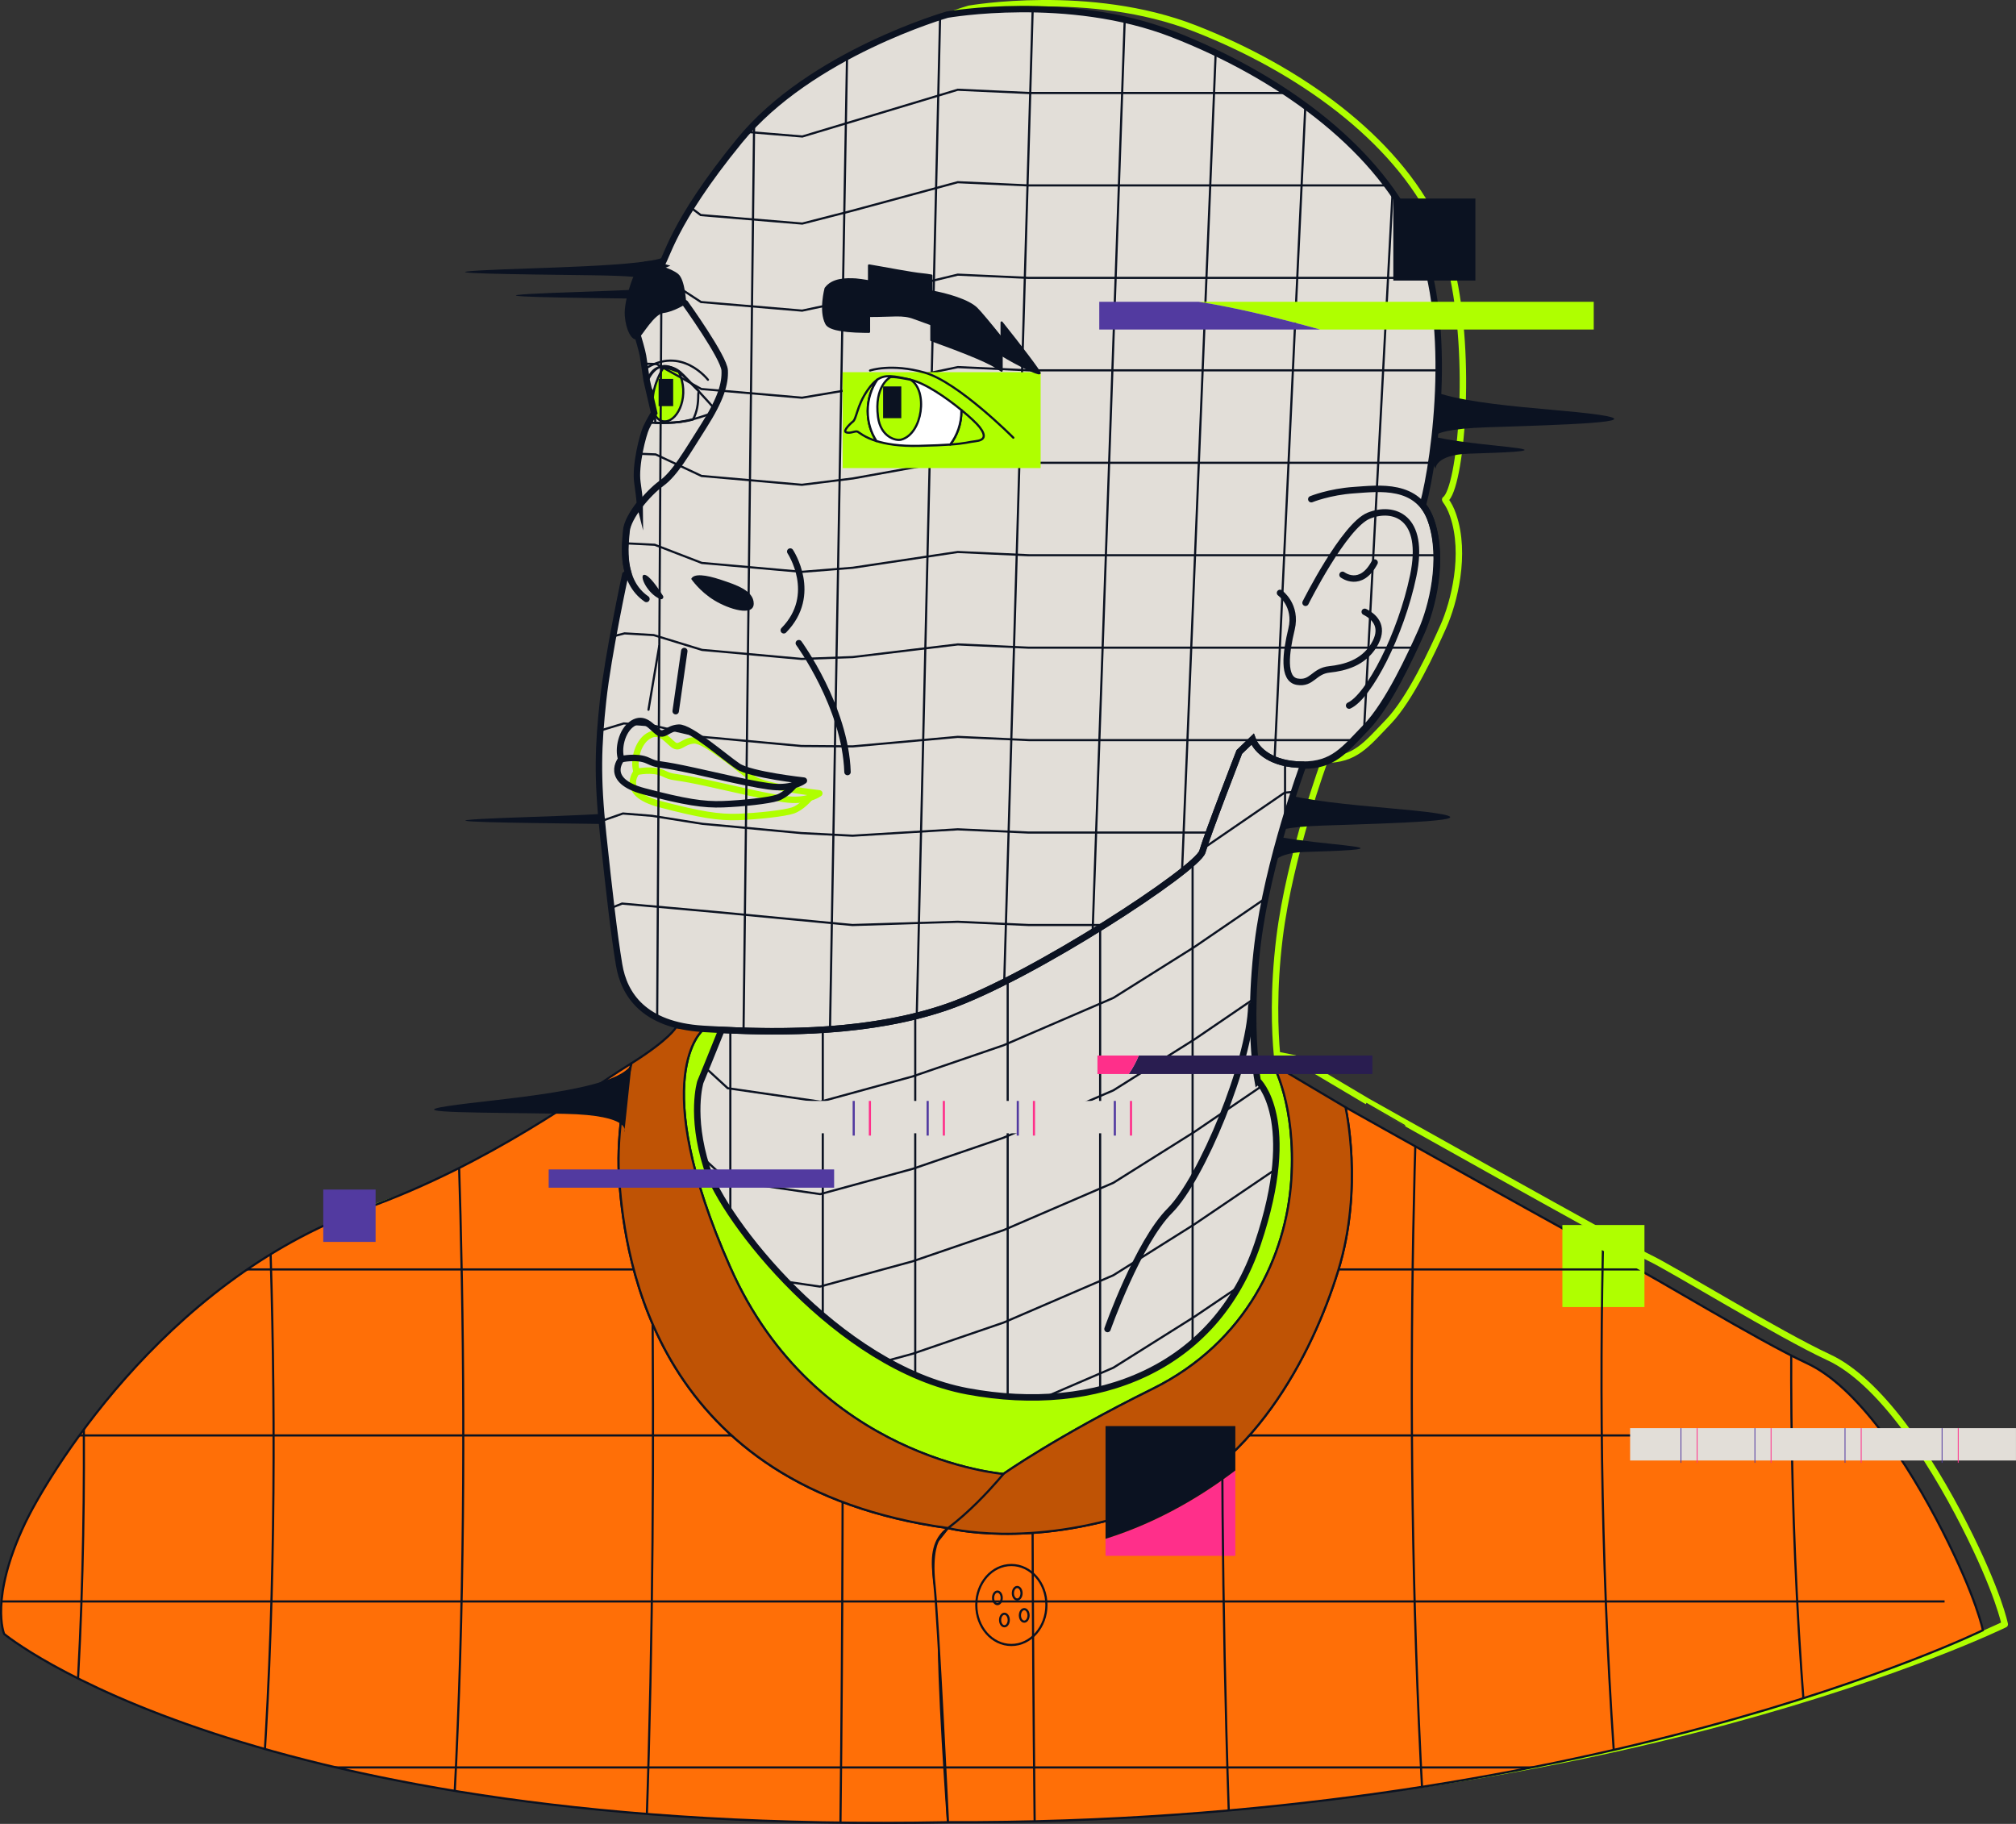 <?xml version="1.0" encoding="UTF-8"?><svg id="Layer_2" xmlns="http://www.w3.org/2000/svg" xmlns:xlink="http://www.w3.org/1999/xlink" viewBox="0 0 938.29 848.92"><rect x="0" y="0" width="938.29" height="848.92" fill="#333333" stroke="none"/><defs><style>.cls-1,.cls-2,.cls-3,.cls-4,.cls-5,.cls-6,.cls-7,.cls-8,.cls-9,.cls-10,.cls-11{fill:none;}.cls-2,.cls-3,.cls-12,.cls-11{stroke-width:3px;}.cls-2,.cls-13,.cls-14,.cls-15,.cls-16,.cls-17,.cls-18,.cls-4,.cls-5,.cls-6,.cls-12,.cls-11{stroke:#0b1221;}.cls-2,.cls-6,.cls-7,.cls-8,.cls-12,.cls-9,.cls-10{stroke-miterlimit:10;}.cls-3{stroke:#afff00;}.cls-3,.cls-13,.cls-14,.cls-15,.cls-16,.cls-17,.cls-18,.cls-4,.cls-5,.cls-11{stroke-linecap:round;stroke-linejoin:round;}.cls-19{clip-path:url(#clippath);}.cls-20{fill:#ff2f8a;}.cls-21,.cls-18{fill:#afff00;}.cls-22,.cls-14,.cls-12{fill:#e2ded8;}.cls-23,.cls-13{fill:#0b1221;}.cls-24{fill:#291d50;}.cls-25{fill:#523aa0;}.cls-13,.cls-14,.cls-15,.cls-16,.cls-17,.cls-18,.cls-4{stroke-width:1.01px;}.cls-15{fill:#ff6f07;}.cls-16{fill:#fff;}.cls-17{fill:#bf5305;}.cls-26{clip-path:url(#clippath-1);}.cls-27{clip-path:url(#clippath-2);}.cls-5{stroke-width:1.01px;}.cls-7,.cls-10{stroke:#ff2f8a;}.cls-8,.cls-9{stroke:#523aa0;}.cls-9,.cls-10{stroke-width:.39px;}</style><clipPath id="clippath"><path class="cls-12" d="M585.35,503.07s-.62-3.33-1.18-9.39c-1-10.71-1.84-29.98,1.18-54.58,4.74-38.5,21.12-82.76,21.12-82.76l-.28-.42c-14.08-.04-21.31-6.52-23.22-11.86l-6.17,5.94s-14.89,38.37-17.18,46.39c-2.29,8.02-79.04,58.42-118.55,72.16-24.74,8.6-52.36,11.14-76.31,11.42-10.54,.12-20.38-.19-28.94-.62-3.72,9.39-9.88,24.31-9.88,24.31,0,0-4.74,15.4,2.96,39.68,7.7,24.28,61.01,92.99,121.42,104.24,60.41,11.25,115.5-10.66,135.04-68.71,19.55-58.04,0-75.81,0-75.81Z"/></clipPath><clipPath id="clippath-1"><path class="cls-2" d="M662.59,235.59l-.3-.77c5.78-21.48,14.87-88.39-4.13-128.05-19-39.65-63.61-71.87-112.35-90.87-48.74-19-104.92-9.09-104.92-9.09,0,0-63.61,18.17-96.66,58.65-32.08,39.3-33.8,55.24-36.89,58.4,.07,.02,.13,.03,.2,.05l-.48,.2c.1-.07,.19-.16,.28-.25-2.98-.85-5.94-1.2-7.43-.46-3.05,1.53-8.14,16.78-7.63,23.39,.51,6.61,3.05,10.68,4.58,9.66,0,0,2.12,7.15,2.41,9.17,.29,2.02,1.73,11.56,1.73,11.56l3.47,15.03s-2.31,3.76-3.76,6.94c-1.45,3.18-5.2,17.34-4.05,25.44,1.16,8.09,1.16,10.12,1.16,10.12l-.06-.24c-3.36,4.3-6,8.92-6.3,12.38-.36,4.16-1.4,12.17,.85,19.64l-1.3,1.03s-8.02,37.23-10.31,58.42c-2.29,21.19-2.86,35.51,0,62.43,2.86,26.92,5.15,46.96,7.45,60.71,2.29,13.75,11.45,28.06,38.95,29.78,2.71,.17,5.65,.33,8.71,.49,28.01,1.41,69.63,1.59,105.26-10.8,39.52-13.75,116.26-64.15,118.55-72.16,2.29-8.02,17.18-46.39,17.18-46.39l6.17-5.94c1.91,5.34,9.15,11.82,23.22,11.86,.04,0,.08,0,.12,0,14.16,0,19.14-6.89,29.47-17.61,10.33-10.72,20.67-33.3,25.64-44.4,4.98-11.1,10.72-33.68,4.59-51.67-.9-2.64-2.06-4.84-3.43-6.66Z"/></clipPath><clipPath id="clippath-2"><path class="cls-1" d="M903.98,712.38c-16.04-31.5-39.52-67.01-63-77.89-23.48-10.88-72.74-41.24-83.62-46.39-10.88-5.15-131.15-72.74-131.15-72.74,0,0,8.59,37.23-3.44,76.17-12.03,38.94-40.09,93.93-92.21,111.68-52.12,17.75-89.35,8.02-89.35,8.02l-4.58,5.73s-2.8,4.25-2.06,16.53c-.98-8.9-.43-16.95,6.64-22.25-136.88-18.9-150.05-126-152.92-160.36-1.74-20.84,2.21-42.3,5.59-55.97-.52,.32-1.04,.65-1.58,.99-19.47,12.03-63.87,45.69-122.53,66.72-95.29,34.17-149.03,127.22-158.11,146.33-16.69,35.13-9.74,51.54-9.74,51.54,0,0,112.83,93.93,439.28,87.63,0,0-3.88-53.96-4.16-79.43,1.93,33.23,4.16,79.43,4.16,79.43,297.24,1.15,481.66-89.34,481.66-89.34,0,0-2.86-14.89-18.9-46.39Z"/></clipPath></defs><g id="background_black"><g><path class="cls-3" d="M914.16,709.66c-16.04-31.5-39.52-67.01-63-77.89-23.48-10.88-72.74-41.24-83.62-46.39-10.88-5.15-131.15-72.73-131.15-72.74h0s-33.79-20.05-33.79-20.05c0,0-3.29-.66-8.25-1.63-1-10.71-1.84-29.98,1.18-54.58,4.74-38.5,21.12-82.76,21.12-82.76h0c14.16,0,19.14-6.89,29.47-17.61,10.33-10.72,20.67-33.3,25.64-44.4,4.98-11.1,10.72-33.68,4.59-51.67-.03-.09-.07-.16-.1-.25-.02-.06-.03-.11-.05-.17-.9-2.64-2.06-4.84-3.43-6.66l-.14-.36c7.18-5.18,12.86-65.1,2.85-107.38-1.74-7.53-4.07-14.67-7.14-21.08-19-39.65-63.61-71.87-112.35-90.87-48.74-19-104.92-9.09-104.92-9.09,0,0-63.61,18.18-96.66,58.65-32.08,39.3-33.8,55.24-36.89,58.4-2.98-.85-5.94-1.2-7.43-.46-3.05,1.53-8.14,16.78-7.63,23.39,.2,2.58,.71,4.76,1.35,6.41,1,2.84,2.38,4.28,3.35,3.68,.45,1.55,2.04,7.01,2.28,8.74,.14,.95,.53,3.58,.91,6.09-.06,.04-.12,.07-.18,.11l.2,.03c.42,2.76,.81,5.33,.81,5.33l.08,.34c-.09,.3-.14,.49-.14,.49,0,0,.62,2.06,1.38,4.88l1.77,7.68c.03,.17,.07,.33,.11,.5l.26,1.14s-2.31,3.76-3.76,6.94c-1.45,3.18-5.2,17.34-4.05,25.44,1.16,8.09,1.16,10.12,1.16,10.12l-.06-.24c-3.36,4.3-6,8.92-6.3,12.38-.36,4.16-1.4,12.17,.85,19.64l-1.3,1.03s-8.02,37.23-10.31,58.42c-2.29,21.19-2.86,35.51,0,62.43,2.86,26.92,5.15,46.96,7.45,60.71,2.29,13.75,11.45,28.06,38.95,29.78l-.47,.36-11.97-1.09s-2.71,5.41-20.75,16.77c-.21,.86-.42,1.74-.64,2.65,.21-.91,.43-1.8,.64-2.65-.52,.33-1.04,.65-1.58,.99-19.47,12.03-63.87,45.69-122.53,66.72-95.29,34.17-149.03,127.22-158.11,146.33-16.69,35.13-9.74,51.54-9.74,51.54,0,0,112.83,93.93,439.28,87.63h0c297.24,1.15,481.66-89.34,481.66-89.34,0,0-2.86-14.89-18.9-46.39Z"/><path class="cls-23" d="M299.11,131.3s12.2-2.74-23.66-3.18c-35.86-.45-75.18-.89-52.05-2.24,23.13-1.34,79.53-1.72,86.47-6.64l-10.76,12.06Z"/><path class="cls-23" d="M322.74,142.21s12.2-2.74-23.66-3.18c-35.86-.45-75.18-.89-52.05-2.24,23.13-1.34,79.53-1.72,86.47-6.64l-10.76,12.06Z"/><path class="cls-23" d="M299.23,386.62s12.2-2.74-23.66-3.18c-35.86-.45-75.18-.89-52.05-2.24,23.13-1.34,79.53-1.72,86.47-6.64l-10.76,12.06Z"/><path class="cls-23" d="M668.68,207.1s-12.2-7.07,23.66-8.23c35.86-1.16,75.18-2.31,52.05-5.78s-79.53-4.45-86.47-17.17l10.76,31.19Z"/><path class="cls-23" d="M668.09,218.25s-.25-6.58,15.53-7.09c15.78-.51,33.09-1.02,22.91-2.55-10.18-1.53-44.34-3.62-47.39-9.22l8.96,18.85Z"/><path class="cls-23" d="M592.35,392.47s-12.2-7.07,23.66-8.23c35.86-1.16,75.18-2.31,52.05-5.78s-79.53-4.45-86.47-17.17l10.76,31.19Z"/><path class="cls-23" d="M591.76,403.63s-.25-6.58,15.53-7.09c15.78-.51,33.09-1.02,22.91-2.55-10.18-1.53-44.34-3.62-47.39-9.22l8.96,18.85Z"/><path class="cls-15" d="M441.22,711.24c-136.88-18.9-150.05-126-152.92-160.36-1.74-20.84,2.21-42.3,5.59-55.97-.52,.32-1.04,.65-1.58,.99-19.47,12.03-63.87,45.69-122.53,66.72-95.29,34.17-149.03,127.22-158.11,146.33-16.69,35.13-9.74,51.55-9.74,51.55,0,0,112.83,93.93,439.28,87.63,0,0-5.15-71.59-4.01-88.77,1.15-17.18-9.74-37.8,4.01-48.11Z"/><path class="cls-15" d="M441.22,848.12c297.24,1.15,481.66-89.35,481.66-89.35,0,0-2.86-14.89-18.9-46.39-16.04-31.5-39.52-67.01-63-77.89-23.48-10.88-72.74-41.24-83.62-46.39-10.88-5.15-131.15-72.74-131.15-72.74,0,0,8.59,37.23-3.44,76.17-12.03,38.95-40.09,93.93-92.21,111.68-52.12,17.75-89.35,8.02-89.35,8.02l-4.58,5.73s-3.44,5.15-1.72,20.62c1.72,15.46,6.3,110.54,6.3,110.54Z"/><ellipse class="cls-4" cx="470.71" cy="747.03" rx="16.32" ry="18.61"/><ellipse class="cls-4" cx="464.21" cy="743.71" rx="2.01" ry="2.91"/><ellipse class="cls-4" cx="473.43" cy="741.56" rx="2.01" ry="2.91"/><path class="cls-4" d="M469.49,754.02c0,1.61-.9,2.91-2.01,2.91-1.11,0-2.01-1.3-2.01-2.91s.9-2.91,2.01-2.91,2.01,1.3,2.01,2.91Z"/><ellipse class="cls-4" cx="476.7" cy="751.87" rx="2.01" ry="2.91"/><path class="cls-14" d="M662.59,235.59l-.3-.77c5.78-21.48,14.87-88.39-4.13-128.05-19-39.65-63.61-71.87-112.35-90.87-48.74-19-104.92-9.09-104.92-9.09,0,0-63.61,18.17-96.66,58.65-32.08,39.3-33.8,55.24-36.89,58.4,.07,.02,.13,.03,.2,.05l-.48,.2c.1-.07,.19-.16,.28-.25-2.98-.85-5.94-1.2-7.43-.46-3.05,1.53-8.14,16.78-7.63,23.39,.51,6.61,3.05,10.68,4.58,9.66,0,0,2.12,7.15,2.41,9.17,.29,2.02,1.73,11.56,1.73,11.56l3.47,15.03s-2.31,3.76-3.76,6.94c-1.45,3.18-5.2,17.34-4.05,25.44,1.16,8.09,1.16,10.12,1.16,10.12l-.06-.24c-3.36,4.3-6,8.92-6.3,12.38-.36,4.16-1.4,12.17,.85,19.64l-1.3,1.03s-8.02,37.23-10.31,58.42c-2.29,21.19-2.86,35.51,0,62.43,2.86,26.92,5.15,46.96,7.45,60.71,2.29,13.75,11.45,28.06,38.95,29.78,2.71,.17,5.65,.33,8.71,.49,28.01,1.41,69.63,1.59,105.26-10.8,39.52-13.75,116.26-64.15,118.55-72.16,2.29-8.02,17.18-46.39,17.18-46.39l6.17-5.94c1.91,5.34,9.15,11.82,23.22,11.86,.04,0,.08,0,.12,0,14.16,0,19.14-6.89,29.47-17.61,10.33-10.72,20.67-33.3,25.64-44.4,4.98-11.1,10.72-33.68,4.59-51.67-.9-2.64-2.06-4.84-3.43-6.66Z"/><path class="cls-13" d="M318.88,141.12s-.51-10.68-3.56-13.22c-3.05-2.54-12.2-5.59-15.26-4.07s-8.14,16.78-7.63,23.39c.51,6.61,3.05,10.68,4.58,9.66s7.12-11.19,11.7-11.7c4.58-.51,10.17-4.07,10.17-4.07Z"/><path class="cls-4" d="M329.49,176.75s-12.43-16.19-29.48-4.91"/><path class="cls-4" d="M297.02,156.88s2.12,7.15,2.41,9.17c.29,2.02,1.73,11.56,1.73,11.56,3.76-8.09,8.38-8.38,13.01-5.78,4.62,2.6,17.92,17.92,17.92,17.92"/><path class="cls-4" d="M304.05,182.53s-2.6-2.89-2.89-4.91"/><path class="cls-11" d="M318.88,141.12s18.12,25.22,18.41,31.29c.29,6.07-1.73,13.3-9.83,26.01-8.09,12.72-13.3,21.97-19.66,26.59-6.36,4.62-15.61,15.61-16.19,22.26s-2.89,23.12,9.25,31.51"/><path class="cls-11" d="M367.79,256.71s13.33,19.99-3,36.65"/><g><path class="cls-3" d="M381.31,369.25s-24.66-2.67-30.65-6.66c-6-4-22.32-18.33-27.65-17.99-5.33,.33-6.66,4.33-9.66,2-3-2.33-6.33-7.33-11.66-4-5.33,3.33-7,12.33-5.33,16.66,0,0,7.33-1.67,12.33,.67,5,2.33,3.33,1,16.33,3.67,12.99,2.67,35.32,8.33,43.65,8.66,8.33,.33,12.66-3,12.66-3Z"/><path class="cls-3" d="M296.35,359.25s-8.33,10,10.66,14.99c18.99,5,27.65,6.33,36.65,6,9-.33,21.32-1.67,25.32-3,4-1.33,7.66-5.66,7.66-5.66"/></g><g><path class="cls-11" d="M374.13,363.33s-24.66-2.67-30.65-6.66c-6-4-22.32-18.33-27.65-17.99-5.33,.33-6.66,4.33-9.66,2-3-2.33-6.33-7.33-11.66-4-5.33,3.33-7,12.33-5.33,16.66,0,0,7.33-1.67,12.33,.67s3.33,1,16.33,3.67,35.32,8.33,43.65,8.66c8.33,.33,12.66-3,12.66-3Z"/><path class="cls-11" d="M289.16,353.33s-8.33,10,10.66,14.99c18.99,5,27.65,6.33,36.65,6,9-.33,21.32-1.67,25.32-3,4-1.33,7.66-5.66,7.66-5.66"/></g><path class="cls-11" d="M371.79,299.36s21.66,29.65,22.66,59.97"/><line class="cls-4" x1="306.82" y1="300.69" x2="301.82" y2="330.34"/><line class="cls-11" x1="318.48" y1="303.02" x2="314.48" y2="331.01"/><path class="cls-23" d="M307.33,278.84c.92,.37,1.77-.68,1.24-1.52-2.14-3.4-6.44-9.78-8.68-9.78-2.7,0,1.44,8.92,7.44,11.3Z"/><path class="cls-23" d="M321.71,269.46s3.83,5.74,10.72,9.95c6.89,4.21,18.37,7.65,18.37,1.53,0-6.12-8.42-8.8-15.31-11.1-6.89-2.3-12.63-3.06-13.78-.38Z"/><path class="cls-11" d="M610.3,232.34s8.42-3.44,19.9-4.21c11.48-.77,29.85-3.44,35.98,14.54,6.12,17.99,.38,40.57-4.59,51.67-4.98,11.1-15.31,33.68-25.64,44.4-10.33,10.72-15.31,17.61-29.47,17.61s-21.43-6.51-23.35-11.86"/><path class="cls-11" d="M595.75,275.97s8.04,5.74,5.36,16.84c-2.68,11.1-4.21,23.35,2.68,24.49,6.89,1.15,7.65-4.98,14.93-5.74,7.27-.77,15.69-3.06,20.67-11.1,4.98-8.04,1.15-13.01-4.21-15.69"/><path class="cls-11" d="M607.62,280.56s17.99-35.98,29.47-40.57c11.48-4.59,26.41,.38,20.67,27.94-5.74,27.56-20.67,56.26-29.85,60.47"/><path class="cls-11" d="M624.84,267.55s8.42,6.51,14.93-5.74"/><path class="cls-14" d="M307.54,123.92c-.07-.02-.13-.04-.2-.05-.09,.09-.19,.18-.28,.25l.48-.2Z"/><path class="cls-18" d="M536.29,646.52c44.1-21.76,62.43-62.43,64.72-97.36,2.29-34.92-8.58-53.82-8.59-53.84h0s-3.29-.66-8.25-1.64c.57,6.05,1.18,9.39,1.18,9.39,0,0,19.55,17.77,0,75.81-19.55,58.04-74.63,79.96-135.04,68.71-60.41-11.25-113.72-79.96-121.42-104.24-7.7-24.28-2.96-39.68-2.96-39.68,0,0,6.17-14.92,9.88-24.31,8.56,.43,18.4,.74,28.94,.62-9.19-.27-14.75-.43-14.75-.43l-22.91-.68-.47,.36,.63,.06s-26.92,21.19,12.6,110.54c39.52,89.34,127.13,96.22,127.14,96.22h0s25.2-17.75,69.3-39.52Z"/><path class="cls-17" d="M626.21,515.36l-33.79-20.05h0s10.88,18.91,8.59,53.84c-2.29,34.94-20.62,75.6-64.72,97.36-44.1,21.76-69.3,39.52-69.3,39.52h0l-25.77,25.2s37.23,9.74,89.35-8.02c52.12-17.75,80.18-72.74,92.21-111.68,12.03-38.94,3.44-76.17,3.44-76.17Z"/><path class="cls-17" d="M339.85,589.82c-39.52-89.34-12.6-110.54-12.6-110.54l-.63-.06-11.97-1.09s-2.71,5.41-20.75,16.77c-3.38,13.67-7.33,35.13-5.59,55.97,2.86,34.36,16.04,141.46,152.92,160.36,9.8-7.35,18.7-17,23.02-21.95,1.74-1.99,2.76-3.25,2.76-3.25,0,0-87.63-6.87-127.15-96.22Z"/><g><path class="cls-22" d="M585.35,503.07s-.62-3.33-1.18-9.39c-1-10.71-1.84-29.98,1.18-54.58,4.74-38.5,21.12-82.76,21.12-82.76l-.28-.42c-14.08-.04-21.31-6.52-23.22-11.86l-6.17,5.94s-14.89,38.37-17.18,46.39c-2.29,8.02-79.04,58.42-118.55,72.16-24.74,8.6-52.36,11.14-76.31,11.42-10.54,.12-20.38-.19-28.94-.62-3.72,9.39-9.88,24.31-9.88,24.31,0,0-4.74,15.4,2.96,39.68,7.7,24.28,61.01,92.99,121.42,104.24,60.41,11.25,115.5-10.66,135.04-68.71,19.55-58.04,0-75.81,0-75.81Z"/><g class="cls-19"><g><g><line class="cls-6" x1="253.85" y1="286.92" x2="253.85" y2="713.34"/><line class="cls-6" x1="296.88" y1="286.92" x2="296.88" y2="713.34"/><line class="cls-6" x1="339.91" y1="286.92" x2="339.91" y2="713.34"/><line class="cls-6" x1="382.94" y1="286.92" x2="382.94" y2="713.34"/><line class="cls-6" x1="425.97" y1="286.92" x2="425.97" y2="713.34"/><line class="cls-6" x1="469" y1="286.92" x2="469" y2="713.34"/><line class="cls-6" x1="512.03" y1="286.92" x2="512.03" y2="713.34"/><line class="cls-6" x1="555.06" y1="286.92" x2="555.06" y2="713.34"/><line class="cls-6" x1="598.09" y1="286.92" x2="598.09" y2="713.34"/><line class="cls-6" x1="641.12" y1="286.92" x2="641.12" y2="713.34"/></g><g><polyline class="cls-6" points="660.7 276.97 597.6 282.91 555.84 311.71 518.17 335.38 467.06 357.42 424.64 371.96 382.22 383.69 338.7 377.41 295.19 337.43 234.27 306.5"/><polyline class="cls-6" points="660.7 320 597.72 325.93 555.84 354.74 518.17 378.41 467.06 400.45 424.64 414.99 382.09 426.71 338.7 420.44 295.19 380.46 250.39 356.67 234.27 349.53"/><polyline class="cls-6" points="660.7 363.03 597.84 368.96 555.84 397.77 518.17 421.44 467.06 443.48 424.64 458.02 381.97 469.74 338.7 463.47 295.19 423.49 250.69 398.8 234.27 392.55"/><polyline class="cls-6" points="660.7 406.06 597.97 411.99 555.84 440.8 518.17 464.47 467.06 486.51 424.64 501.05 381.85 512.77 338.7 506.5 295.19 466.51 250.99 440.94 234.27 435.58"/><polyline class="cls-6" points="660.7 449.09 598.09 455.02 555.84 483.83 518.17 507.5 467.06 529.54 424.64 544.07 381.73 555.8 338.7 549.53 295.19 509.54 251.28 483.08 234.27 478.61"/><polyline class="cls-6" points="660.7 492.12 598.21 498.05 555.84 526.86 518.17 550.53 467.06 572.56 424.64 587.1 381.61 598.83 338.7 592.56 295.19 552.57 251.58 525.21 234.27 521.64"/><polyline class="cls-6" points="660.7 535.14 598.33 541.08 555.84 569.88 518.17 593.56 467.06 615.59 424.64 630.13 381.49 641.86 338.7 635.59 295.19 595.6 251.88 567.35 234.27 564.67"/><polyline class="cls-6" points="660.7 578.17 598.45 584.11 555.84 612.91 518.17 636.59 467.06 658.62 424.64 673.16 381.37 684.89 338.7 678.61 295.19 638.63 252.17 609.49 234.27 607.7"/><polyline class="cls-6" points="660.7 621.2 598.57 627.14 555.84 655.94 518.17 679.62 467.06 701.65 424.64 716.19 381.25 727.92 338.7 721.64 295.19 681.66 252.47 651.62 234.27 650.73"/><polyline class="cls-6" points="660.7 664.23 598.69 670.17 555.84 698.97 518.17 722.64 467.06 744.68 424.64 759.22 381.13 770.95 338.7 764.67 295.19 724.69 252.77 693.76 234.27 693.76"/></g></g></g><path class="cls-2" d="M585.35,503.07s-.62-3.33-1.18-9.39c-1-10.71-1.84-29.98,1.18-54.58,4.74-38.5,21.12-82.76,21.12-82.76l-.28-.42c-14.08-.04-21.31-6.52-23.22-11.86l-6.17,5.94s-14.89,38.37-17.18,46.39c-2.29,8.02-79.04,58.42-118.55,72.16-24.74,8.6-52.36,11.14-76.31,11.42-10.54,.12-20.38-.19-28.94-.62-3.72,9.39-9.88,24.31-9.88,24.31,0,0-4.74,15.4,2.96,39.68,7.7,24.28,61.01,92.99,121.42,104.24,60.41,11.25,115.5-10.66,135.04-68.71,19.55-58.04,0-75.81,0-75.81Z"/></g><path class="cls-5" d="M324.99,183.6c0-.68,.42-1.58-.08-2.03-7.49-6.95-8.71-11.3-16.58-10.89-5.76,.3-7.39,7.34-7.39,7.34,0,0,4.06,13.42,4.06,18.71,0,0,10.3,.61,17.57-1.51,1.87-3.56,2.42-7.2,2.42-11.61Z"/><path class="cls-4" d="M330.35,192.65s-7.52,2.89-14.16,3.76c-6.65,.87-13.87,.29-13.87,.29"/><path class="cls-18" d="M308.67,171.26s-4.91,7.52-4.91,15.61c0,8.09,3.77,9.5,6.09,9.26,6.04-.62,11.21-12.42,6.06-23.02,0,0-6.94-2.72-7.23-1.85Z"/><rect class="cls-23" x="306.53" y="176.36" width="6.78" height="12.67"/><path class="cls-11" d="M515.46,618.57s14.21-40.28,29.02-55.08c14.81-14.81,37.31-69.3,37.91-95.36"/><g><rect class="cls-22" x="373.69" y="512.42" width="179.59" height="15.06"/><g><line class="cls-8" x1="397.34" y1="512.42" x2="397.34" y2="528.55"/><line class="cls-7" x1="404.87" y1="512.42" x2="404.87" y2="528.55"/></g><g><line class="cls-8" x1="431.76" y1="512.42" x2="431.76" y2="528.55"/><line class="cls-7" x1="439.29" y1="512.42" x2="439.29" y2="528.55"/></g><g><line class="cls-8" x1="473.7" y1="512.42" x2="473.7" y2="528.55"/><line class="cls-7" x1="481.23" y1="512.42" x2="481.23" y2="528.55"/></g><g><line class="cls-8" x1="518.87" y1="512.42" x2="518.87" y2="528.55"/><line class="cls-7" x1="526.39" y1="512.42" x2="526.39" y2="528.55"/></g></g><path class="cls-23" d="M290.58,526.97s4.31-7.9-27.86-8.55c-35.87-.72-77.12-.19-53.98-3.66,23.13-3.47,78.27-6.75,85.21-19.48l-3.37,31.68Z"/><g><g class="cls-26"><g><g><line class="cls-6" x1="265.58" y1=".98" x2="265.58" y2="485.71"/><line class="cls-6" x1="308.61" y1=".98" x2="305.8" y2="484.85"/><line class="cls-6" x1="351.64" y1=".98" x2="346.01" y2="483.98"/><line class="cls-6" x1="394.67" y1=".98" x2="386.23" y2="483.11"/><line class="cls-6" x1="437.7" y1=".98" x2="426.45" y2="482.24"/><line class="cls-6" x1="480.73" y1=".98" x2="466.67" y2="481.37"/><line class="cls-6" x1="523.76" y1=".98" x2="506.88" y2="480.5"/><line class="cls-6" x1="566.78" y1=".98" x2="547.1" y2="479.63"/><line class="cls-6" x1="609.81" y1=".98" x2="587.32" y2="478.77"/><line class="cls-6" x1="652.84" y1=".98" x2="627.53" y2="477.9"/></g><g><polyline class="cls-6" points="672.42 43.28 609.33 43.28 565.82 43.28 522.3 43.28 478.79 43.28 445.76 41.77 373.44 63.53 326.02 59.62 306.92 43.28 246 43.28"/><polyline class="cls-6" points="672.42 86.31 609.45 86.31 565.82 86.31 522.3 86.31 478.79 86.31 445.76 84.8 397.11 97.97 373.39 104.06 332.22 100.61 326.14 100.1 306.47 85.33 292.65 85.2 265.1 86.31 246 86.31"/><polyline class="cls-6" points="672.42 129.34 609.57 129.34 565.82 129.34 522.3 129.34 478.79 129.34 445.76 127.83 397.07 139.54 373.33 144.58 332.33 141.09 326.27 140.58 306.03 127.39 292.26 127.12 265.03 129.34 246 129.34"/><polyline class="cls-6" points="672.42 172.37 609.69 172.37 565.82 172.37 522.3 172.37 478.79 172.37 445.76 170.86 397.02 181.11 373.28 185.11 332.43 181.57 326.4 181.06 305.59 169.44 291.87 169.04 264.95 172.37 246 172.37"/><polyline class="cls-6" points="672.42 215.4 609.81 215.4 565.82 215.4 522.3 215.4 478.79 215.4 445.76 213.89 396.98 222.68 373.22 225.64 332.53 222.06 326.52 221.54 305.14 211.5 291.48 210.96 264.88 215.4 246 215.4"/><polyline class="cls-6" points="672.42 258.43 609.93 258.43 565.82 258.43 522.3 258.43 478.79 258.43 445.76 256.92 396.94 264.25 373.17 266.16 332.63 262.54 326.65 262.02 304.7 253.55 291.09 252.88 264.8 258.43 246 258.43"/><polyline class="cls-6" points="672.42 301.46 610.06 301.46 565.82 301.46 522.3 301.46 478.79 301.46 445.76 299.94 396.89 305.83 373.11 306.69 332.74 303.02 326.77 302.5 304.26 295.6 290.7 294.8 264.72 301.46 246 301.46"/><polyline class="cls-6" points="672.42 344.48 610.18 344.48 565.82 344.48 522.3 344.48 478.79 344.48 445.76 342.97 396.85 347.4 373.06 347.22 332.84 343.5 326.9 342.98 303.81 337.66 290.31 336.72 264.65 344.48 246 344.48"/><polyline class="cls-6" points="672.42 387.51 610.3 387.51 565.82 387.51 522.3 387.51 478.79 387.51 445.76 386 396.81 388.97 373 387.75 332.94 383.99 327.03 383.46 303.37 379.71 289.92 378.64 264.57 387.51 246 387.51"/><polyline class="cls-6" points="672.42 430.54 610.42 430.54 565.82 430.54 522.3 430.54 478.79 430.54 445.76 429.03 396.76 430.54 333.05 424.47 289.53 420.56 264.49 430.54 246 430.54"/></g></g></g><path class="cls-2" d="M662.59,235.59l-.3-.77c5.78-21.48,14.87-88.39-4.13-128.05-19-39.65-63.61-71.87-112.35-90.87-48.74-19-104.92-9.09-104.92-9.09,0,0-63.61,18.17-96.66,58.65-32.08,39.3-33.8,55.24-36.89,58.4,.07,.02,.13,.03,.2,.05l-.48,.2c.1-.07,.19-.16,.28-.25-2.98-.85-5.94-1.2-7.43-.46-3.05,1.53-8.14,16.78-7.63,23.39,.51,6.61,3.05,10.68,4.58,9.66,0,0,2.12,7.15,2.41,9.17,.29,2.02,1.73,11.56,1.73,11.56l3.47,15.03s-2.31,3.76-3.76,6.94c-1.45,3.18-5.2,17.34-4.05,25.44,1.16,8.09,1.16,10.12,1.16,10.12l-.06-.24c-3.36,4.3-6,8.92-6.3,12.38-.36,4.16-1.4,12.17,.85,19.64l-1.3,1.03s-8.02,37.23-10.31,58.42c-2.29,21.19-2.86,35.51,0,62.43,2.86,26.92,5.15,46.96,7.45,60.71,2.29,13.75,11.45,28.06,38.95,29.78,2.71,.17,5.65,.33,8.71,.49,28.01,1.41,69.63,1.59,105.26-10.8,39.52-13.75,116.26-64.15,118.55-72.16,2.29-8.02,17.18-46.39,17.18-46.39l6.17-5.94c1.91,5.34,9.15,11.82,23.22,11.86,.04,0,.08,0,.12,0,14.16,0,19.14-6.89,29.47-17.61,10.33-10.72,20.67-33.3,25.64-44.4,4.98-11.1,10.72-33.68,4.59-51.67-.9-2.64-2.06-4.84-3.43-6.66Z"/></g><rect class="cls-25" x="150.45" y="553.67" width="24.36" height="24.36"/><rect class="cls-25" x="255.37" y="544.3" width="132.85" height="8.5"/><rect class="cls-23" x="648.48" y="92.4" width="38.19" height="38.19"/><rect class="cls-21" x="727.17" y="570.17" width="38.19" height="38.19"/><g><path class="cls-21" d="M741.76,140.46v12.91h-127.39c-18.77-5.23-39.04-10.19-56.51-12.91h183.9Z"/><path class="cls-25" d="M511.62,140.46h46.24c17.47,2.72,37.74,7.68,56.51,12.91h-102.75v-12.91Z"/><path class="cls-20" d="M574.95,724.17h-60.41v-7.93c25.54-7.97,46.34-21.09,60.41-31.82v39.75Z"/><path class="cls-23" d="M574.95,663.75v20.66c-14.07,10.73-34.88,23.85-60.41,31.82v-52.48h60.41Z"/><path class="cls-24" d="M638.76,491.3v8.6h-113.41c1.78-2.64,3.41-5.54,4.66-8.6h108.75Z"/><path class="cls-20" d="M510.79,491.3h19.22c-1.24,3.06-2.88,5.96-4.66,8.6h-14.57v-8.6Z"/></g><rect class="cls-21" x="392.19" y="173.23" width="92.14" height="44.63"/><path class="cls-4" d="M404.94,172.45s9.93-3.47,25.48,.99c15.55,4.47,41.2,30.28,41.2,30.28"/><path class="cls-4" d="M455.9,198.76c-1.16-1.52-4.35-4.56-8.46-7.93,0,.15,.02,.3,.02,.45,0,5.97-1.97,11.42-5.21,15.63,7.46-.54,8.58-1.2,11.67-1.54,4.47-.5,5.13-2.48,1.99-6.62Z"/><path class="cls-4" d="M408.32,176.7c-1.44,1-2.84,2.5-4.37,4.68-5.46,7.78-5.13,13.9-7.28,15.06,0,0-4.8,4.14-2.81,4.8s4.14-.83,5.29-.33c.66,.28,2.96,2.56,8.77,4.38-2.55-3.95-4.07-8.77-4.07-14,0-5.49,1.67-10.53,4.46-14.58Z"/><path class="cls-16" d="M447.43,190.83c-7.06-5.78-16.83-12.51-23.63-14.08-7.73-1.78-11.78-2.61-15.48-.05-2.79,4.05-4.46,9.09-4.46,14.58s1.52,10.05,4.07,14c4.36,1.36,10.7,2.46,19.85,2.24,6.58-.15,11.15-.37,14.47-.61,3.24-4.21,5.21-9.66,5.21-15.63,0-.15-.02-.3-.02-.45Z"/><path class="cls-18" d="M414.1,175.76s-7.32,4.01-5.45,18.32c1.21,9.25,8.22,11.25,10.81,10.54,10.04-2.74,12.51-22.95,4.34-27.87,0,0-9.37-2-9.7-1Z"/><rect class="cls-23" x="411.01" y="179.86" width="8.47" height="14.78"/><path class="cls-13" d="M398.49,130.1c-4.96-.33-11.08-.17-14.23,4.14,0,0-2.81,10.42,.33,16.38,1.04,1.96,5.29,3.64,18.03,3.81,.64,0,1.25,.01,1.85,.01v-23.5c-2.6-.43-4.73-.75-5.98-.83Z"/><path class="cls-13" d="M454.41,143.5c-3.82-3.68-13.69-6.57-20.93-7.84v22.67c9.99,3.61,25.3,9.28,30.53,12.8,.68,.46,1.41,.92,2.17,1.4v-15.05c-5.21-6.51-9.99-12.27-11.76-13.98Z"/><path class="cls-13" d="M429.26,127.68c-5.2-.49-17.07-2.84-24.79-4.13v23.5c11.33,.03,15.64-1.06,20.99,.98,1.49,.57,4.42,1.61,8.02,2.91v-22.67c-1.55-.27-2.99-.48-4.21-.59Z"/><path class="cls-13" d="M483.86,173.67c.31-.51-9.25-13.03-17.69-23.58v15.05c7.18,4.48,17.24,9.28,17.69,8.53Z"/><g class="cls-27"><g><g><path class="cls-6" d="M2.71,246.6s81.78,459.1,0,765.74"/><path class="cls-6" d="M99.06,246.6s63.64,449.1,0,765.74"/><path class="cls-6" d="M195.41,246.6s45.5,439.11,0,765.74"/><path class="cls-6" d="M291.77,246.6s27.35,429.11,0,765.74"/><path class="cls-6" d="M388.12,246.6s9.21,419.11,0,765.74"/><path class="cls-6" d="M484.48,246.6s-8.93,409.12,0,765.74"/><path class="cls-6" d="M580.83,246.6s-27.08,399.12,0,765.74"/><path class="cls-6" d="M677.18,246.6s-45.22,389.13,0,765.74"/><path class="cls-6" d="M773.54,246.6s-63.36,379.13,0,765.74"/><path class="cls-6" d="M869.89,246.6s-81.51,369.14,0,765.74"/></g><g><polyline class="cls-6" points="905.05 281.77 734.51 281.77 656.37 281.77 578.23 281.77 500.1 281.77 423.91 281.77 347.73 281.77 269.59 281.77 191.46 281.77 -24.55 281.77"/><polyline class="cls-6" points="905.05 359.03 734.72 359.03 656.37 359.03 578.23 359.03 500.1 359.03 423.91 359.03 347.51 359.03 269.59 359.03 191.46 359.03 115.24 359.03 -24.55 359.03"/><polyline class="cls-6" points="905.05 436.3 734.94 436.3 656.37 436.3 578.23 436.3 500.1 436.3 423.91 436.3 347.3 436.3 269.59 436.3 191.46 436.3 115.24 436.3 -24.55 436.3"/><polyline class="cls-6" points="905.05 513.57 735.16 513.57 656.37 513.57 578.23 513.57 500.1 513.57 423.91 513.57 347.08 513.57 269.59 513.57 191.46 513.57 115.25 513.57 -24.55 513.57"/><polyline class="cls-6" points="905.05 590.84 735.37 590.84 656.37 590.84 578.23 590.84 500.1 590.84 423.91 590.84 346.86 590.84 269.59 590.84 191.46 590.84 115.25 590.84 -24.55 590.84"/><polyline class="cls-6" points="905.05 668.11 735.59 668.11 656.37 668.11 578.23 668.11 500.1 668.11 423.91 668.11 346.64 668.11 269.59 668.11 191.46 668.11 115.26 668.11 -24.55 668.11"/><polyline class="cls-6" points="905.05 745.38 735.81 745.38 656.37 745.38 578.23 745.38 500.1 745.38 423.91 745.38 346.43 745.38 269.59 745.38 191.46 745.38 115.26 745.38 -24.55 745.38"/><polyline class="cls-6" points="905.05 822.64 736.03 822.64 656.37 822.64 578.23 822.64 500.1 822.64 423.91 822.64 346.21 822.64 269.59 822.64 191.46 822.64 115.26 822.64 -24.55 822.64"/></g></g></g><g><rect class="cls-22" x="758.69" y="664.72" width="179.59" height="15.06"/><g><line class="cls-9" x1="782.35" y1="664.72" x2="782.35" y2="680.85"/><line class="cls-10" x1="789.88" y1="664.72" x2="789.88" y2="680.85"/></g><g><line class="cls-9" x1="816.77" y1="664.72" x2="816.77" y2="680.85"/><line class="cls-10" x1="824.29" y1="664.72" x2="824.29" y2="680.85"/></g><g><line class="cls-9" x1="858.71" y1="664.72" x2="858.71" y2="680.85"/><line class="cls-10" x1="866.24" y1="664.72" x2="866.24" y2="680.85"/></g><g><line class="cls-9" x1="903.88" y1="664.72" x2="903.88" y2="680.85"/><line class="cls-10" x1="911.4" y1="664.72" x2="911.4" y2="680.85"/></g></g></g></g></svg>